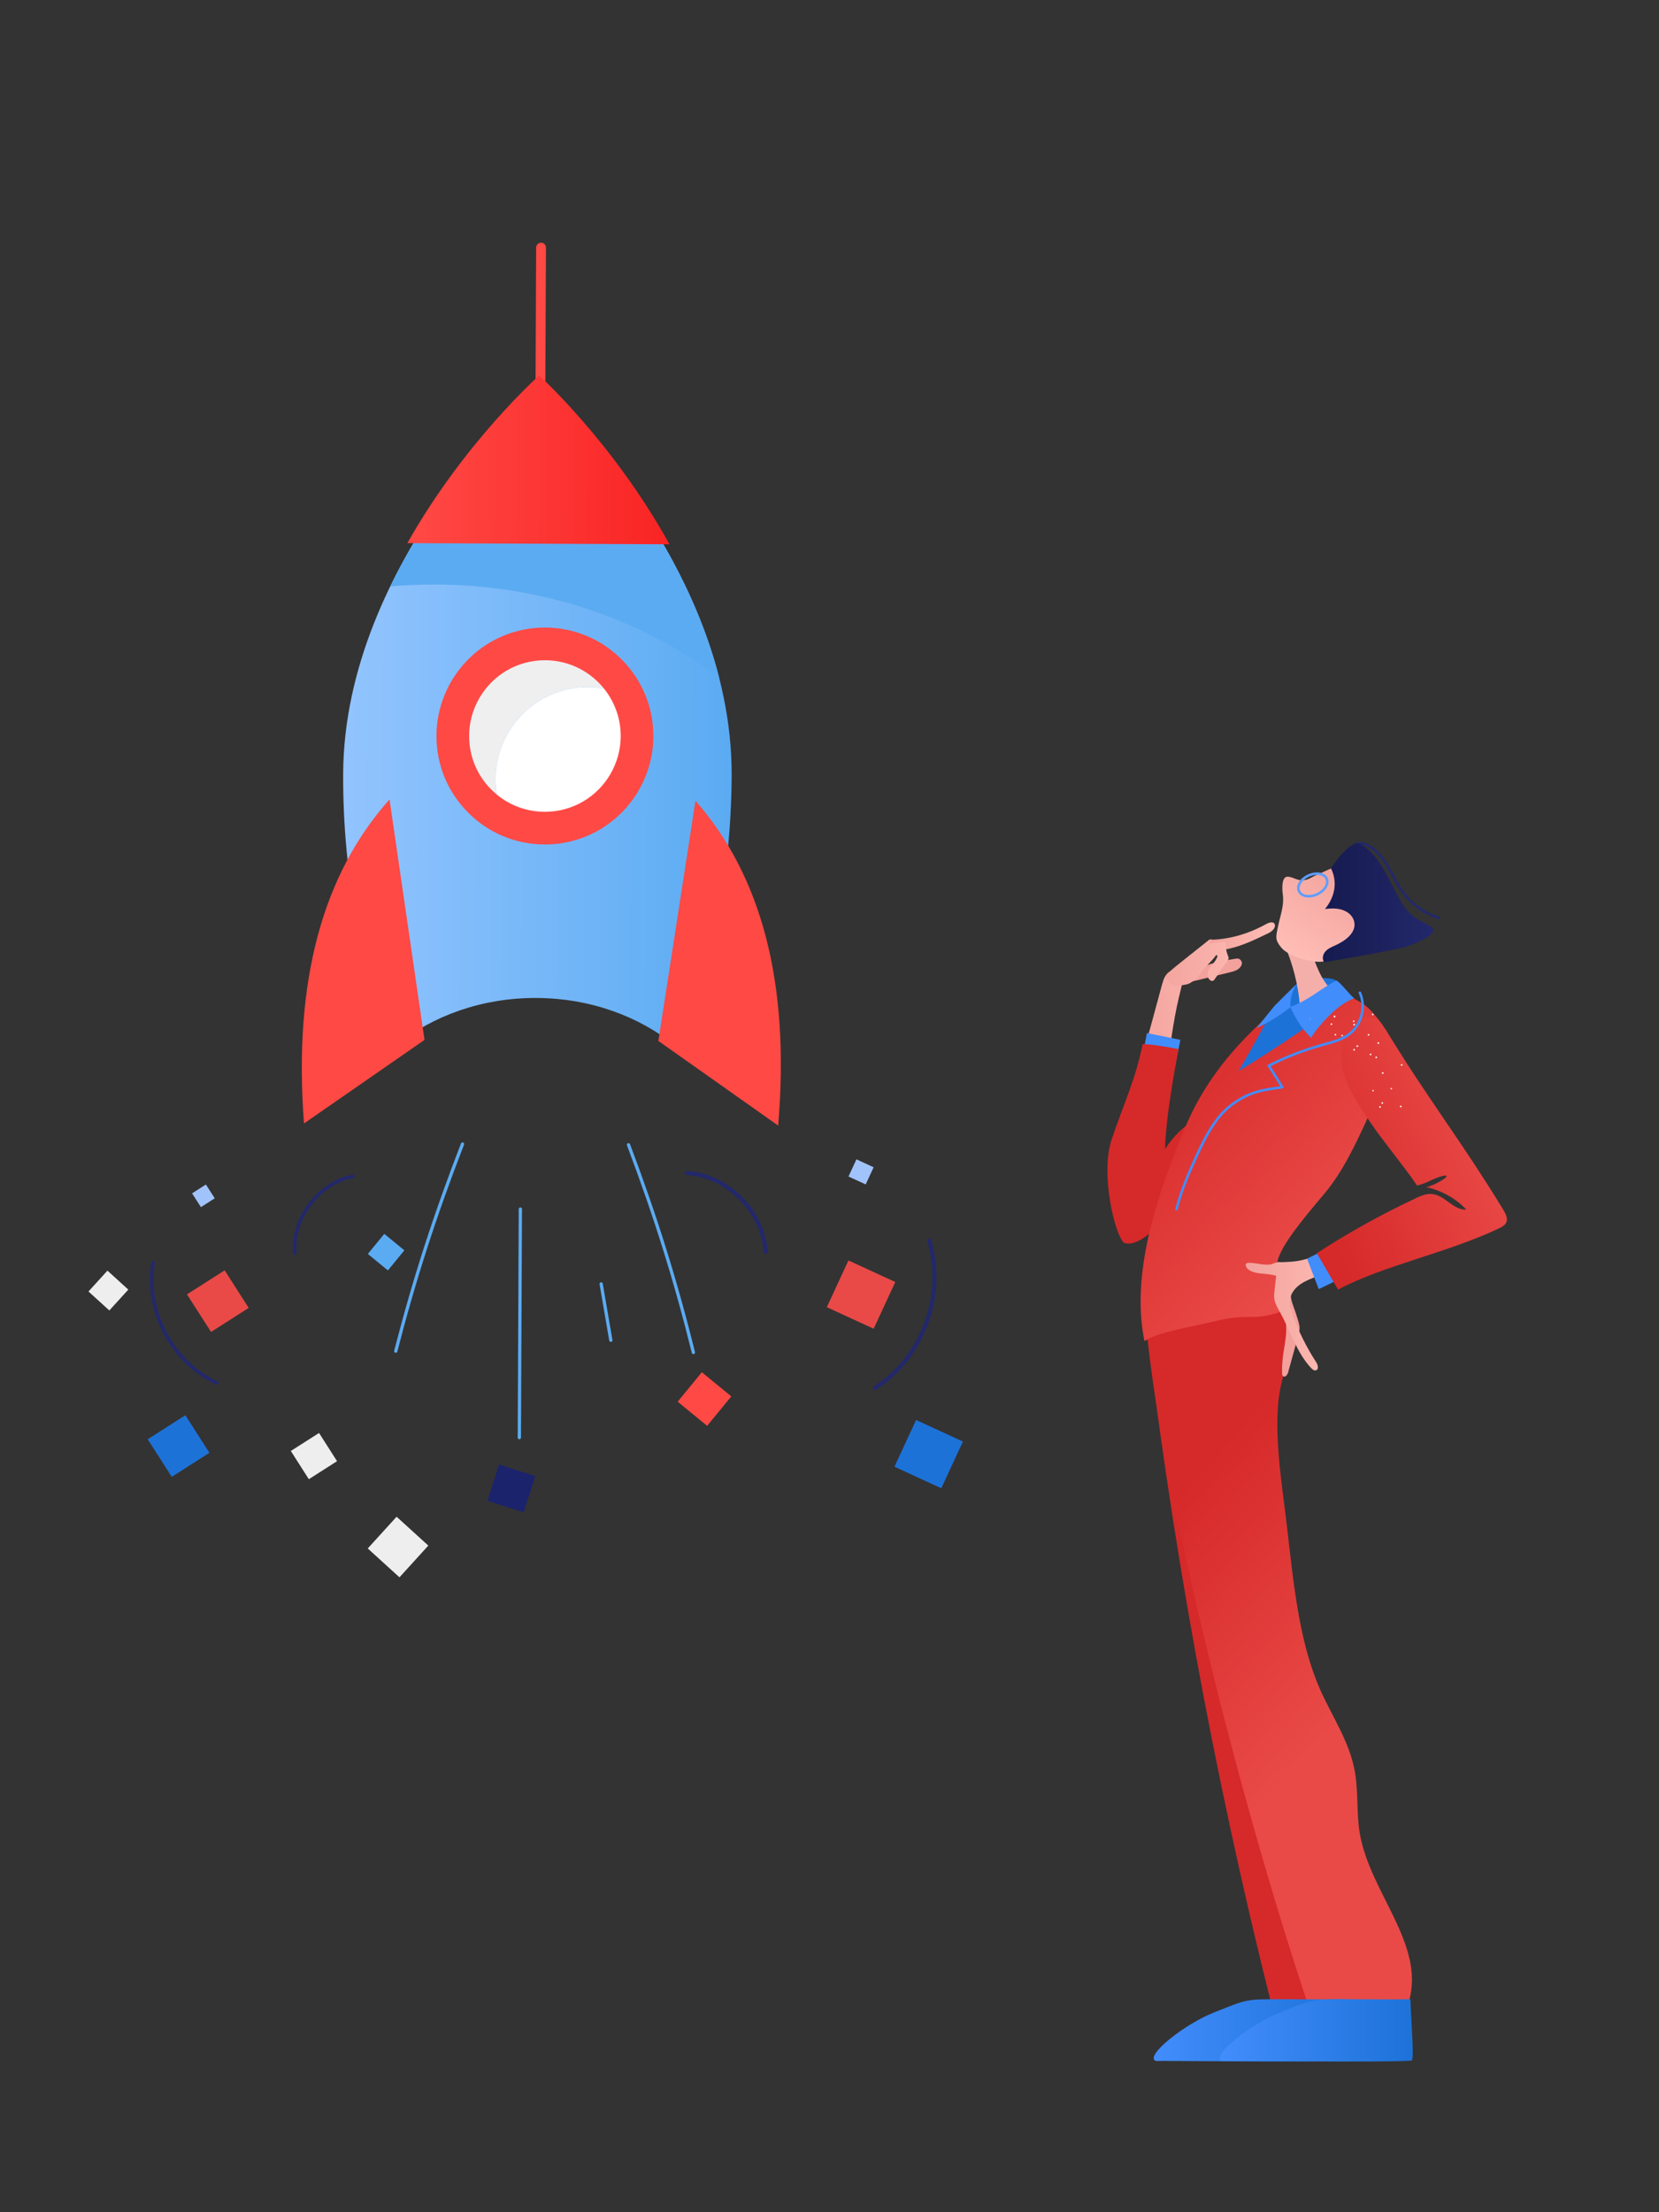 <?xml version="1.0" encoding="UTF-8"?><svg version="1.1" xmlns="http://www.w3.org/2000/svg" xmlns:xlink="http://www.w3.org/1999/xlink" viewBox="0 0 1200 1600" width="1200" height="1600" x="0px" y="0px">
              
              <rect x="0" y="0" width="1200" height="1600" fill="#333333" stroke="none"/>
              
              <!-- ITEM 0 -->
<g transform="translate(130.0 244.0) rotate(329.706 251.5 400.0) scale(2.286 2.286)">
<g transform="translate(-0.0 -0.0)">
<g clip-path="url(#clipPathId-collage-item-0)">
		<defs>
			<clipPath id="clipPathId-collage-item-0">
				<rect x="0.0" y="0.0" width="220.0" height="350.0"/>
			</clipPath>
		</defs>

<linearGradient id="SVGID_1_-i0" gradientUnits="userSpaceOnUse" x1="-472.534" y1="772.523" x2="-349.613" y2="772.523" gradientTransform="matrix(0.861 0.508 0.508 -0.861 102.032 1003.147)">
	<stop offset="0" style="stop-color:#92C4FE"/>
	<stop offset="1" style="stop-color:#5BABF2"/>
</linearGradient>
<path fill="url(#SVGID_1_-i0)" d="M95.307,205.795c14.729,8.693,25.193,21.497,30.353,35.318c20.508-13.6,41.559-36.241,58.482-64.914  c34.505-58.466,9.547-137.102,9.547-137.102s-80.903,16.157-115.408,74.624c-16.923,28.674-26.569,58.045-28.563,82.573  C64.311,194.13,80.578,197.102,95.307,205.795z"/>
<path fill="#EFEFEF" d="M159.06,129.144c3.903,2.303,7.07,5.374,9.427,8.907c0.907-10.802-4.274-21.683-14.235-27.562  c-13.863-8.181-31.733-3.576-39.916,10.287c-5.879,9.961-5.155,21.99,0.86,31.009c0.356-4.232,1.645-8.451,3.948-12.354  C127.326,125.568,145.198,120.963,159.06,129.144z"/>
<path fill="#FFFFFF" d="M164.539,150.405c2.303-3.903,3.593-8.122,3.948-12.354c-2.356-3.533-5.525-6.604-9.427-8.907  c-13.863-8.181-31.735-3.576-39.916,10.287c-2.303,3.903-3.593,8.122-3.948,12.354c2.356,3.533,5.525,6.604,9.427,8.907  C138.487,168.874,156.358,164.268,164.539,150.405z"/>
<path fill="#FF4945" d="M170.241,177.313l-48.468,59.685l19.214,42.241C167.273,241.909,176.212,208.098,170.241,177.313z"/>
<path fill="#FF4945" d="M86.869,128.108l-28.824,71.278l-46.267,3.596C31.754,161.929,57.034,137.76,86.869,128.108z"/>
<g>
	<path fill="#FF4945" d="M190.566,46.754c-0.269,0-0.54-0.069-0.788-0.215c-0.737-0.435-0.982-1.386-0.547-2.123l25.765-43.654   c0.437-0.737,1.39-0.981,2.124-0.548c0.737,0.435,0.982,1.386,0.547,2.123l-25.765,43.654   C191.611,46.482,191.095,46.754,190.566,46.754z"/>
</g>
<g>
	<path fill="#5BABF2" d="M81.623,328.212c-0.048,0-0.097-0.007-0.146-0.022c-0.274-0.081-0.431-0.367-0.349-0.641   c6.579-22.379,11.33-43.057,15.404-67.046c0.048-0.28,0.314-0.469,0.596-0.423c0.281,0.049,0.471,0.315,0.424,0.596   c-4.081,24.031-8.841,44.745-15.432,67.163C82.053,328.065,81.848,328.212,81.623,328.212z"/>
</g>
<g>
	<path fill="#5BABF2" d="M0.517,280.344c-0.131,0-0.263-0.05-0.364-0.15c-0.203-0.201-0.205-0.528-0.004-0.731   c16.444-16.608,32.278-30.787,51.34-45.97c0.223-0.181,0.549-0.142,0.727,0.082c0.178,0.223,0.141,0.548-0.083,0.726   c-19.028,15.159-34.834,29.312-51.249,45.89C0.783,280.292,0.65,280.344,0.517,280.344z"/>
</g>
<rect x="71.04" y="336.231" transform="matrix(-0.348 -0.938 0.938 -0.348 -216.998 533.58)" fill="#FF4945" width="12.05" height="12.05"/>
<rect x="4.291" y="329.717" transform="matrix(0.743 -0.669 0.669 0.743 -222.094 93.224)" fill="#1B236D" width="12.05" height="12.05"/>
<rect x="9.453" y="247.158" transform="matrix(-0.348 -0.938 0.938 -0.348 -217.291 351.393)" fill="#5BABF2" width="8.212" height="8.212"/>
<g>
	<path fill="#5BABF2" d="M20.482,323.681c-0.089,0-0.18-0.023-0.261-0.071c-0.246-0.146-0.328-0.462-0.183-0.708l36.748-62.267   c0.146-0.246,0.463-0.326,0.708-0.183c0.246,0.146,0.328,0.462,0.183,0.708l-36.748,62.267   C20.83,323.59,20.657,323.681,20.482,323.681z"/>
</g>
<g>
	<path fill="#5BABF2" d="M61.01,311.706c-0.061,0-0.122-0.01-0.181-0.033c-0.268-0.1-0.403-0.398-0.303-0.666l6.347-16.94   c0.1-0.267,0.399-0.405,0.666-0.302c0.268,0.1,0.403,0.398,0.303,0.666l-6.347,16.94C61.416,311.577,61.219,311.706,61.01,311.706z   "/>
</g>
<g>
	<path fill="#FF4945" d="M139.41,169.91c-6.107,0-12.128-1.648-17.413-4.768c-7.894-4.659-13.501-12.113-15.788-20.989   c-2.287-8.875-0.982-18.111,3.677-26.005c6.144-10.411,17.479-16.879,29.58-16.879c6.107,0,12.128,1.648,17.413,4.767   c16.296,9.617,21.728,30.698,12.112,46.993C162.845,163.443,151.511,169.91,139.41,169.91z M139.466,111.607   c-8.462,0-16.385,4.52-20.679,11.796c-3.255,5.516-4.167,11.97-2.569,18.173c1.599,6.202,5.517,11.411,11.033,14.667   c3.695,2.181,7.9,3.333,12.161,3.333c8.462,0,16.386-4.521,20.68-11.797c6.72-11.387,2.923-26.118-8.464-32.838   C147.931,112.759,143.726,111.607,139.466,111.607z"/>
</g>
<path fill="#5BABF2" d="M133.794,76.781c29.573,17.454,51.031,42.866,62.541,70.729c15.081-52.561-2.645-108.413-2.645-108.413  s-37.718,7.538-72.63,30.928C125.354,72.061,129.605,74.31,133.794,76.781z"/>
<linearGradient id="SVGID_2_-i0" gradientUnits="userSpaceOnUse" x1="-452.546" y1="853.565" x2="-369.605" y2="853.565" gradientTransform="matrix(0.861 0.508 0.508 -0.861 102.032 1003.147)">
	<stop offset="0" style="stop-color:#FF4945"/>
	<stop offset="1" style="stop-color:#F92424"/>
</linearGradient>
<path fill="url(#SVGID_2_-i0)" d="M204.07,103.103c0.888-36.806-8.663-66.916-8.663-66.916s-30.975,6.192-62.767,24.759L204.07,103.103  z"/>

</g>
</g>
</g>

<!-- ITEM 1 -->
<g transform="translate(477.0 857.0) rotate(90.0 119.0 100.5) scale(0.793 0.794)">
<g transform="translate(-0.0 -0.0)">
<g clip-path="url(#clipPathId-collage-item-1)">
		<defs>
			<clipPath id="clipPathId-collage-item-1">
				<rect x="0.0" y="0.0" width="300.0" height="253.0"/>
			</clipPath>
		</defs>

<polygon fill="#A1C3FC" points="15.652,104.241 0,97.009 7.225,81.34 22.877,88.573 "/>
<polygon fill="#E94A47" points="134.833,123.971 92.215,104.277 111.888,61.615 154.507,81.309 "/>
<polygon fill="#1D72D8" points="280.334,62.356 237.716,42.663 257.389,0 300.008,19.694 "/>
<g>
	<path fill="#23286B" d="M208.486,81.834c-0.612,0-1.216-0.306-1.574-0.863c-27.21-42.667-84.119-63.428-132.379-48.307   c-0.989,0.31-2.03-0.239-2.336-1.225c-0.31-0.986,0.239-2.032,1.224-2.338c49.809-15.615,108.553,5.823,136.644,49.86   c0.552,0.87,0.298,2.024-0.567,2.577C209.18,81.74,208.833,81.834,208.486,81.834z"/>
</g>
<g>
	<path fill="#23286B" d="M12.464,253c-0.041,0-0.078,0-0.119-0.004c-1.026-0.067-1.81-0.952-1.742-1.979   c2.38-37.532,36.079-71.025,73.586-73.139c1.048-0.138,1.91,0.732,1.966,1.759c0.06,1.027-0.728,1.912-1.757,1.968   c-35.717,2.017-67.807,33.909-70.075,69.644C14.259,252.242,13.438,253,12.464,253z"/>
</g>

</g>
</g>
</g>

<!-- ITEM 2 -->
<g transform="translate(286.0 869.0) rotate(262.195 -103.0 87.0) scale(-0.687 0.688)">
<g transform="translate(-0.0 -0.0)">
<g clip-path="url(#clipPathId-collage-item-2)">
		<defs>
			<clipPath id="clipPathId-collage-item-2">
				<rect x="0.0" y="0.0" width="300.0" height="253.0"/>
			</clipPath>
		</defs>

<polygon fill="#A1C3FC" points="15.652,104.241 0,97.009 7.225,81.34 22.877,88.573 "/>
<polygon fill="#E94A47" points="134.833,123.971 92.215,104.277 111.888,61.615 154.507,81.309 "/>
<polygon fill="#1D72D8" points="280.334,62.356 237.716,42.663 257.389,0 300.008,19.694 "/>
<g>
	<path fill="#23286B" d="M208.486,81.834c-0.612,0-1.216-0.306-1.574-0.863c-27.21-42.667-84.119-63.428-132.379-48.307   c-0.989,0.31-2.03-0.239-2.336-1.225c-0.31-0.986,0.239-2.032,1.224-2.338c49.809-15.615,108.553,5.823,136.644,49.86   c0.552,0.87,0.298,2.024-0.567,2.577C209.18,81.74,208.833,81.834,208.486,81.834z"/>
</g>
<g>
	<path fill="#23286B" d="M12.464,253c-0.041,0-0.078,0-0.119-0.004c-1.026-0.067-1.81-0.952-1.742-1.979   c2.38-37.532,36.079-71.025,73.586-73.139c1.048-0.138,1.91,0.732,1.966,1.759c0.06,1.027-0.728,1.912-1.757,1.968   c-35.717,2.017-67.807,33.909-70.075,69.644C14.259,252.242,13.438,253,12.464,253z"/>
</g>

</g>
</g>
</g>

<!-- ITEM 3 -->
<g transform="translate(266.0 1097.0) rotate(0.0 22.0 22.0) scale(0.073 0.073)">
<g transform="translate(-0.0 -0.0)">
<g clip-path="url(#clipPathId-collage-item-3)">
		<defs>
			<clipPath id="clipPathId-collage-item-3">
				<rect x="0.0" y="0.0" width="600.0" height="600.0"/>
			</clipPath>
		</defs>

<rect id="square-2-i3" x="87.63" y="87.638" transform="matrix(0.673 -0.74 0.74 0.673 -123.796 319.974)" fill="#EEEEEE" width="424.722" height="424.722"/>

</g>
</g>
</g>

<!-- ITEM 4 -->
<g transform="translate(210.0 1036.0) rotate(15.172 17.0 17.0) scale(0.057 0.057)">
<g transform="translate(-0.0 -0.0)">
<g clip-path="url(#clipPathId-collage-item-4)">
		<defs>
			<clipPath id="clipPathId-collage-item-4">
				<rect x="0.0" y="0.0" width="600.0" height="600.0"/>
			</clipPath>
		</defs>

<rect id="square-2-i4" x="87.63" y="87.638" transform="matrix(0.673 -0.74 0.74 0.673 -123.796 319.974)" fill="#EEEEEE" width="424.722" height="424.722"/>

</g>
</g>
</g>

<!-- ITEM 5 -->
<g transform="translate(64.0 919.0) rotate(0.0 14.5 14.5) scale(0.048 0.048)">
<g transform="translate(-0.0 -0.0)">
<g clip-path="url(#clipPathId-collage-item-5)">
		<defs>
			<clipPath id="clipPathId-collage-item-5">
				<rect x="0.0" y="0.0" width="600.0" height="600.0"/>
			</clipPath>
		</defs>

<rect id="square-2-i5" x="87.63" y="87.638" transform="matrix(0.673 -0.74 0.74 0.673 -123.796 319.974)" fill="#EEEEEE" width="424.722" height="424.722"/>

</g>
</g>
</g>

<!-- ITEM 6 -->
<g transform="translate(1090.0 609.0) rotate(0.0 -144.5 441.0) scale(-1.762 1.764)">
<g transform="translate(-0.0 -0.0)">
<g clip-path="url(#clipPathId-collage-item-6)">
		<defs>
			<clipPath id="clipPathId-collage-item-6">
				<rect x="0.0" y="0.0" width="164.0" height="500.0"/>
			</clipPath>
		</defs>

<path fill="#F2A19C" d="M110.894,47.774c-0.777-0.12-1.736,0.494-2.024,1.376c-0.191,0.586-0.009,1.198,0.265,1.671  c0.953,1.651,2.835,2.176,4.576,2.598c4.618,1.12,9.238,2.24,13.856,3.36c2.154,0.522,4.372,1.046,6.642,0.58  c0.199-1.025,0.397-2.048,0.596-3.073c0.044-0.228,0.087-0.473,0.006-0.668c-0.108-0.262-0.391-0.341-0.645-0.395  c-3.833-0.821-7.698-1.564-11.388-2.847C118.927,49.039,115.174,48.436,110.894,47.774z"/>
<g>
	<path fill="#23286B" d="M28.006,31.654c-0.219,0-0.422-0.139-0.492-0.358c-0.087-0.271,0.063-0.56,0.335-0.647   c5.859-1.865,11.056-5.633,14.639-10.61c1.466-2.038,2.683-4.301,3.859-6.491c0.718-1.336,1.46-2.715,2.255-4.041   c2.636-4.391,5.478-7.266,8.691-8.789c2.011-0.955,4.613-1.143,5.898,0.584c0.17,0.229,0.122,0.551-0.108,0.721   c-0.231,0.17-0.553,0.122-0.724-0.107c-0.931-1.25-3.049-1.014-4.622-0.268c-3.065,1.454-5.686,4.119-8.248,8.388   c-0.783,1.305-1.519,2.674-2.231,3.999c-1.193,2.218-2.426,4.512-3.932,6.604c-3.71,5.156-9.096,9.059-15.165,10.991   C28.112,31.647,28.058,31.654,28.006,31.654z"/>
</g>
<path fill="#D62929" d="M77.879,419.956c7.252-14.703,2.116-32.421,5.351-48.481c3.071-15.249,13.498-28.108,17.582-43.119  c1.993-7.325,2.421-14.969,2.839-22.546c0.929-16.83,1.857-33.717,0.575-50.525c-1.021-13.399-3.444-26.718-3.321-40.156  s3.078-27.391,11.568-37.838c10.9,6.903,24.176,10.005,37.023,8.653c-11.142,97.694-28.749,194.655-52.668,290.049  c-12.812,0.114-25.625,0.228-38.436,0.342c-2.581-13.806,0.461-28.572,8.294-40.252C70.336,430.641,74.982,425.829,77.879,419.956z"/>
<path fill="#1D72D8" d="M88.719,62.207c0.84,5.328-0.585,9.972-6.105,9.972S67.782,65.77,67.782,61.693  c0-2.038,0.129-3.338,2.279-4.879c1.675-1.201,5.334-1.046,8.094-1.046C83.673,55.768,88.084,58.18,88.719,62.207z"/>
<linearGradient id="SVGID_1_-i6" gradientUnits="userSpaceOnUse" x1="62.171" y1="149.682" x2="145.819" y2="224.192" gradientTransform="matrix(1 0 0 -1 0 502)">
	<stop offset="0" style="stop-color:#E94A47"/>
	<stop offset="1" style="stop-color:#D62929"/>
</linearGradient>
<path fill="url(#SVGID_1_-i6)" d="M62.513,380.664c-1.589,8.479-0.675,17.336-2.122,25.847c-4.123,24.27-26.858,45.225-20.191,68.788  c13.491,1.283,26.969,2.736,40.431,4.36c33.502-98.787,71.474-256.65,68.158-305.8c-12.719-1.865-22.129-2.287-34.954-2.669  c-3.606-0.107-7.397-0.108-10.563,1.81c-3.668,2.222-4.896,2.554-7.226,6.489c-11.122,18.775-6.77,28.403-3.384,42.844  c3.91,16.683-0.359,40.911-2.417,58.73c-2.709,23.451-4.987,47.098-13.596,66.484C71.763,358.546,64.763,368.657,62.513,380.664z"/>
<path fill="#1D72D8" d="M137.075,139.297c-6.746-4.805-15.416-5.796-23.669-6.634c-9.964-1.013-19.927-2.026-29.891-3.039  c-0.203-11.081-2.145-22.052-3.044-33.099s-5.379-21.342,9.127-32.253c12.411,11.072,16.38,14.466,25.95,27.119  C125.12,104.044,134.837,123.616,137.075,139.297z"/>
<path fill="#F4AFAB" d="M80.718,41.421c3.518,0.914,7.251,0.996,10.805,0.236c-3.549,8.011-5.77,16.602-6.544,25.323  c-4.515-3.034-9.96-4.675-15.407-4.643c5.448-3.238,7.96-9.647,10.101-15.594C80.292,45.025,80.92,43.234,80.718,41.421z"/>
<linearGradient id="SVGID_2_-i6" gradientUnits="userSpaceOnUse" x1="102.841" y1="413.747" x2="157.459" y2="413.747" gradientTransform="matrix(1 0 0 -1 0 502)">
	<stop offset="0" style="stop-color:#FFBEB6"/>
	<stop offset="1" style="stop-color:#F2A19C"/>
</linearGradient>
<path fill="url(#SVGID_2_-i6)" d="M135.15,51.739c5.088,1.496,5.532,3.333,6.907,8.436c4.873,18.084,10.894,40.807,17.94,58.166  c-6.624,3.195-11.625,4.708-18.782,6.426c-1.012-21.824-2.049-43.829-7.505-64.989C132.974,56.919,132.535,53.124,135.15,51.739z"/>
<polygon fill="#428DFC" points="147.784,78.318 134.044,81.104 136.159,91.466 150.107,90.429 "/>
<linearGradient id="SVGID_3_-i6" gradientUnits="userSpaceOnUse" x1="104.262" y1="452.637" x2="143.669" y2="452.637" gradientTransform="matrix(1 0 0 -1 0 502)">
	<stop offset="0" style="stop-color:#FFBEB6"/>
	<stop offset="1" style="stop-color:#F2A19C"/>
</linearGradient>
<path fill="url(#SVGID_3_-i6)" d="M139.646,56c-1.078,2.685-3.959,3.491-8.654,2.241c-1.064-0.283-3.887-2.333-4.605-3.531  c-2.538-4.236-6.324-6.225-8.014-10.215c-0.749-1.767,0.27-2.843,1.906-4.097c0.351-0.392,1.505-0.668,1.919-0.341  c3.437,2.725,6.874,5.45,10.312,8.175c2.249,1.783,4.5,3.567,6.61,5.508c0.304,0.28,0.62,0.585,0.724,0.983  C139.957,55.146,139.81,55.593,139.646,56z"/>
<linearGradient id="SVGID_4_-i6" gradientUnits="userSpaceOnUse" x1="95.224" y1="461.79" x2="123.153" y2="461.79" gradientTransform="matrix(1 0 0 -1 0 502)">
	<stop offset="0" style="stop-color:#FFBEB6"/>
	<stop offset="1" style="stop-color:#F2A19C"/>
</linearGradient>
<path fill="url(#SVGID_4_-i6)" d="M95.317,33.769c-0.516,1.466,1.208,2.936,2.577,3.597c5.654,2.733,11.377,5.489,17.249,6.596  c2.822,0.532,6.015,0.89,8.01,3.53c-0.442-2.468-0.884-4.936-1.326-7.404c-7.705-0.15-15.607-2.362-22.946-6.424  C97.616,32.965,95.802,32.391,95.317,33.769z"/>
<path fill="#D62929" d="M149.565,82.878c2.846,14.465,8.066,25.174,12.728,39.164s-1.29,39.154-5.158,42.363  c-5.919,1.693-12.434-6.013-17.409-9.628c-10.441-7.588-6.562-8.402-15.014-18.139c1.986-10.156-1.645-20.088-2.206-30.418  c7.182,10.705,10.684,8.968,17.866,19.674c-0.475-15.911-5.619-40.979-5.619-40.979S145.493,82.761,149.565,82.878z"/>
<linearGradient id="SVGID_5_-i6" gradientUnits="userSpaceOnUse" x1="87.564" y1="454.228" x2="62.626" y2="490.226" gradientTransform="matrix(1 0 0 -1 0 502)">
	<stop offset="0" style="stop-color:#FFBEB6"/>
	<stop offset="1" style="stop-color:#F2A19C"/>
</linearGradient>
<path fill="url(#SVGID_5_-i6)" d="M83.622,15.679c2.099,0.288,4.112-1.269,6.221-1.475c2.702-0.265,2.511,4.842,2.136,7.518  c-0.577,4.119,1.046,8.466,1.913,12.534c1.027,4.823,1.382,5.748-1.229,8.995c-2.862,3.559-12.384,6.365-16.924,5.777  s-6.912-1.495-10.956-3.634c-4.869-2.575-9.971-5.499-12.493-10.38c-3.861-7.473-0.001-17.059,6.549-22.36  c1.682-1.361,3.581-2.549,5.708-2.967c4.737-0.933,9.235,2.028,13.691,3.881C80.706,14.594,80.97,15.314,83.622,15.679z"/>
<linearGradient id="SVGID_6_-i6" gradientUnits="userSpaceOnUse" x1="30.214" y1="477.107" x2="75.572" y2="477.107" gradientTransform="matrix(1 0 0 -1 0 502)">
	<stop offset="0" style="stop-color:#23286B"/>
	<stop offset="1" style="stop-color:#151A4F"/>
</linearGradient>
<path fill="url(#SVGID_6_-i6)" d="M62.711,32.605c0.399-1.718,1.613-3.139,3.146-4.02c2.71-1.558,5.856-1.487,8.856-1.124  c-4.061-4.791-5.283-11.018-2.502-16.644c-2.67-4.373-8.821-11.537-11.636-10.117C50.933,5.564,48.058,18.247,41.799,27.02  c-2.593,3.635-5.247,4.541-10.405,7.537c-4.631,2.69,5.616,6.909,9.258,8.136c5.225,1.761,34.355,6.577,34.355,6.577  c0.999-1.259,0.575-3.203-0.492-4.405c-1.067-1.203-2.61-1.854-4.081-2.51C66.304,40.513,61.663,37.111,62.711,32.605z"/>
<g>
	<path fill="#5E9EFC" d="M81.375,22.743c-1.208,0-2.479-0.29-3.681-0.839c-3.382-1.548-5.24-4.741-4.143-7.12   c0.678-1.468,2.34-2.345,4.445-2.345c1.207,0,2.479,0.29,3.68,0.839c1.606,0.735,2.925,1.858,3.712,3.16   c0.825,1.366,0.979,2.771,0.43,3.958C85.141,21.865,83.481,22.743,81.375,22.743z M77.997,13.469c-1.69,0-3,0.652-3.505,1.745   c-0.86,1.862,0.772,4.442,3.636,5.753c1.065,0.487,2.189,0.746,3.249,0.746c1.69,0,2.999-0.653,3.504-1.745   c0.4-0.868,0.267-1.932-0.377-2.998c-0.682-1.128-1.838-2.107-3.258-2.757C80.178,13.726,79.056,13.469,77.997,13.469z"/>
</g>
<linearGradient id="SVGID_7_-i6" gradientUnits="userSpaceOnUse" x1="73.606" y1="339.979" x2="151.752" y2="408.549" gradientTransform="matrix(1 0 0 -1 0 502)">
	<stop offset="0" style="stop-color:#E94A47"/>
	<stop offset="1" style="stop-color:#D62929"/>
</linearGradient>
<path fill="url(#SVGID_7_-i6)" d="M110.163,93.931c0,0-15.563-26.687-11.699-22.436c3.532,3.886,22.405,19.096,33.174,44.528  c12.656,29.887,22.758,61.424,17.151,88.647c-5.415-3.804-19.527-5.869-28.37-8.069c-16.413-4.085-14.803,0.798-30.659-5.077  c4.513-10.591,6.618-15.382,3.384-22.626c-3.232-7.244-12.992-18.507-18.098-24.589c-7.825-9.318-12.986-20.515-18.053-31.562  c-4.372-9.53-7.522-35.734-5.957-37.784c6.814-8.927,7.352-8.212,14.527-12.319C77.752,74.412,110.163,93.931,110.163,93.931z"/>
<linearGradient id="SVGID_8_-i6" gradientUnits="userSpaceOnUse" x1="102.976" y1="452.997" x2="142.306" y2="452.997" gradientTransform="matrix(1 0 0 -1 0 502)">
	<stop offset="0" style="stop-color:#FFBEB6"/>
	<stop offset="1" style="stop-color:#F2A19C"/>
</linearGradient>
<path fill="url(#SVGID_8_-i6)" d="M120.082,45.865c1.349,1.487,2.698,2.973,4.045,4.46c0.895,0.987,1.886,2.029,3.196,2.279  s2.916-0.785,2.675-2.092c-0.088-0.477-0.393-0.883-0.689-1.268c-1.471-1.913-2.941-3.826-4.412-5.739  c-0.43-0.56-0.876-1.134-1.486-1.491c-0.605-0.355-1.32-0.465-2.017-0.555c-2.008-0.258-4.031-0.395-6.054-0.41  c0.198,1.826-0.066,3.7-0.759,5.402c-0.191,0.469-0.418,0.974-0.28,1.46c0.062,0.218,0.192,0.409,0.322,0.596  c1.766,2.559,3.532,5.118,5.298,7.677c0.203,0.293,0.427,0.604,0.765,0.723c0.358,0.126,0.76-0.001,1.077-0.208  c1.082-0.707,1.356-2.233,0.992-3.469s-1.224-2.257-2.043-3.255c-0.819-0.998-1.642-2.061-1.909-3.322  C119.23,46.39,119.656,46.128,120.082,45.865z"/>
<path fill="#428DFC" d="M80.344,80.338c-0.221-1.123-9.066-13.284-17.652-16.267c1.759-1.341,5.53-6.344,7.242-7.262  c6.457,3.054,10.042,7.349,19.02,10.833C85.756,74.127,83.957,76.629,80.344,80.338z"/>
<path fill="#428DFC" d="M88.792,67.642c4.626,3.658,9.305,6.47,14.023,8.665l-7.414-9.146l-8.704-8.665  C88.327,62.037,89.239,65.199,88.792,67.642z"/>
<path fill="#F2A19C" d="M85.707,202.546c1.367,4.951,2.734,9.902,4.101,14.853c0.274,0.994,1.185,2.25,2.035,1.66  c0.413-0.287,0.466-0.866,0.474-1.368c0.034-2.369-0.101-4.74-0.403-7.09c-0.443-3.446-1.246-6.858-1.308-10.331  c-0.118-6.564,2.408-13.162,1.031-19.583c-0.099-0.462-0.229-0.94-0.55-1.288c-0.326-0.353-0.802-0.52-1.258-0.676  c-1.849-0.628-0.718,2.738-2.567,2.11c2.976,5.312,0.722,7.831-1.011,13.663c-0.478,1.61-1.141,3.209-1.126,4.887  C85.133,200.46,85.421,201.51,85.707,202.546z"/>
<linearGradient id="SVGID_9_-i6" gradientUnits="userSpaceOnUse" x1="68.196" y1="310.85" x2="107.229" y2="310.85" gradientTransform="matrix(1 0 0 -1 0 502)">
	<stop offset="0" style="stop-color:#FFBEB6"/>
	<stop offset="1" style="stop-color:#F2A19C"/>
</linearGradient>
<path fill="url(#SVGID_9_-i6)" d="M106.86,172.708c-0.25-0.17-0.571-0.188-0.873-0.189c-2.951-0.015-5.873,1.066-8.8,0.698  c-1.344-0.169-2.624-1.285-4.365-0.951c-0.249,0.047-2.566-0.108-3.09-0.126c-6.444-0.218-12.8-2.528-17.871-6.494  c-1.104,2.03-2.206,4.059-3.31,6.088c-0.198,0.365-0.402,0.761-0.344,1.171c0.086,0.607,0.691,0.981,1.236,1.266  c2.658,1.383,5.385,2.636,8.167,3.752c2.404,0.965,4.875,1.84,7.02,3.288c2.145,1.448,3.97,3.579,4.4,6.124  c0.368,2.18-0.313,4.39-1.059,6.472c-2.441,6.808-5.679,13.332-9.626,19.4c-0.719,1.105-1.228,2.982,0.029,3.392  c0.744,0.243,1.48-0.352,2.014-0.923c5.949-6.362,8.453-15.093,12.667-22.705c1.025-1.852,2.181-3.713,2.443-5.811  c0.14-1.12,0.016-2.255-0.109-3.378c-0.22-1.987-0.441-3.975-0.66-5.963c1.823-0.492,3.743-0.688,5.634-0.861  c2.26-0.207,4.738-0.509,6.285-2.163C107.195,174.211,107.522,173.156,106.86,172.708z"/>
<polygon fill="#428DFC" points="77.25,183.307 82.061,170.837 71.632,165.695 65.52,177.676 "/>
<linearGradient id="SVGID_10_-i6" gradientUnits="userSpaceOnUse" x1="30.493" y1="398.799" x2="103.858" y2="371.727" gradientTransform="matrix(0.999 0.051 0.051 -0.999 -39.111 503.324)">
	<stop offset="0" style="stop-color:#E94A47"/>
	<stop offset="1" style="stop-color:#D62929"/>
</linearGradient>
<path fill="url(#SVGID_10_-i6)" d="M33.103,141.501c-2.972-0.472-11.479-5.301-7.094-4.678c4.352,1.018,6.506,3.001,10.858,4.019  c5.62-8.237,13.438-17.438,19.057-25.675c8.716-12.773,15.298-22.949,10.175-37.349c-1.608-4.521-4.944-6.508-10.005-5.916  c-3.266,0.382-5.707,3.979-6.673,5.56c-17.74,29.001-30.2,44.327-47.939,73.328c-1.04,1.699-2.089,3.782-1.06,5.503  c0.576,0.963,1.681,1.552,2.747,2.064c20.73,9.947,47.866,15.336,66.159,25.156c3.567-6.112,5.133-8.822,8.699-14.934  c-12.925-8.394-26.516-15.934-40.629-22.54c-2.017-0.944-4.172-1.894-6.424-1.753c-5.429,0.34-8.847,6.716-14.286,6.42  C20.91,146.175,26.74,142.907,33.103,141.501z"/>
<g>
	<path fill="#428DFC" d="M135.652,151.034c-0.233,0-0.443-0.156-0.502-0.389c-2-7.924-5.394-15.583-8.42-22.142   c-3.586-7.773-7.656-15.773-14.481-20.677c-6.905-4.962-11.874-5.653-20.105-6.797c-0.174-0.024-0.323-0.134-0.397-0.292   c-0.073-0.158-0.063-0.343,0.03-0.49l5.233-8.349c-6.787-3.394-13.932-6.144-21.248-8.176l-1.161-0.318   c-3.535-0.966-7.192-1.964-10.165-4.203c-5.222-3.934-7.218-11.676-4.545-17.629c0.116-0.259,0.421-0.376,0.684-0.259   c0.261,0.116,0.378,0.421,0.261,0.681c-2.485,5.532-0.629,12.73,4.224,16.387c2.815,2.12,6.373,3.091,9.814,4.032l1.164,0.32   c7.563,2.102,14.946,4.962,21.942,8.504c0.129,0.065,0.225,0.182,0.264,0.321c0.039,0.139,0.018,0.288-0.06,0.41l-5.11,8.155   c7.923,1.106,12.889,1.923,19.778,6.873c7.028,5.05,11.172,13.184,14.814,21.082c3.044,6.6,6.462,14.312,8.484,22.32   c0.068,0.276-0.099,0.556-0.375,0.625C135.735,151.028,135.693,151.034,135.652,151.034z"/>
</g>
<linearGradient id="SVGID_11_-i6" gradientUnits="userSpaceOnUse" x1="-1228.033" y1="14.771" x2="-1148.781" y2="14.771" gradientTransform="matrix(-1 0 0 -1 -1083.039 502)">
	<stop offset="0" style="stop-color:#428DFC"/>
	<stop offset="1" style="stop-color:#1D72D8"/>
</linearGradient>
<path fill="url(#SVGID_11_-i6)" d="M144.188,499.77c4.668-2.013-11.925-15.308-24.583-20.136c-7.641-2.914-10.897-4.904-18.386-5.093  c-8.476-0.214-26.062,0.132-34.537-0.082c-0.232,8.682-1.689,25.312-0.444,25.157C74.9,500.468,143.099,499.614,144.188,499.77z"/>
<linearGradient id="SVGID_12_-i6" gradientUnits="userSpaceOnUse" x1="-1200.954" y1="14.771" x2="-1121.701" y2="14.771" gradientTransform="matrix(-1 0 0 -1 -1083.039 502)">
	<stop offset="0" style="stop-color:#428DFC"/>
	<stop offset="1" style="stop-color:#1D72D8"/>
</linearGradient>
<path fill="url(#SVGID_12_-i6)" d="M117.11,499.77c4.668-2.013-11.925-15.308-24.583-20.136c-7.641-2.914-10.897-4.904-18.386-5.093  c-8.476-0.214-26.062,0.132-34.537-0.082c-0.232,8.682-1.689,25.312-0.445,25.157C47.821,500.468,116.02,499.614,117.11,499.77z"/>
<path id="texture_3_-i6" fill="#FFFFFF" d="M71.928,74.368c-0.182,0.077-0.282,0.247-0.205,0.428l0,0  c0.078,0.181,0.248,0.281,0.43,0.204l0,0c0.182-0.077,0.282-0.247,0.205-0.428l0,0C72.282,74.39,72.11,74.292,71.928,74.368  L71.928,74.368z M43.353,91.102C43.183,91.004,43,91.08,42.9,91.251c-0.099,0.17-0.023,0.352,0.149,0.451l0,0  c0.171,0.099,0.354,0.023,0.453-0.148C43.691,91.389,43.525,91.201,43.353,91.102L43.353,91.102L43.353,91.102z M51.126,94.421  c-0.171-0.099-0.354-0.023-0.453,0.148c-0.099,0.17-0.023,0.352,0.149,0.451l0,0c0.171,0.099,0.354,0.023,0.453-0.148l0,0  C51.369,94.79,51.297,94.521,51.126,94.421L51.126,94.421z M56.563,78.78c-0.099,0.17-0.111,0.346-0.034,0.528  c0.171,0.099,0.348,0.11,0.531,0.034c0.099-0.17,0.111-0.346,0.028-0.44C56.929,78.627,56.752,78.616,56.563,78.78z M62.471,84.896  c-0.099,0.17-0.111,0.346-0.034,0.528c0.171,0.099,0.348,0.11,0.531,0.034c0.099-0.17,0.111-0.346,0.028-0.44  C62.836,84.743,62.57,84.726,62.471,84.896L62.471,84.896z M43.598,108.075c-0.177-0.011-0.365,0.153-0.375,0.33  c-0.011,0.176,0.154,0.364,0.331,0.374l0,0c0.177,0.011,0.365-0.153,0.375-0.33l0,0C43.94,108.274,43.774,108.086,43.598,108.075z   M52.102,108.262c-0.177-0.011-0.365,0.153-0.375,0.33c-0.011,0.176,0.154,0.364,0.331,0.374c0.177,0.011,0.365-0.153,0.375-0.33  l0,0C52.445,108.46,52.279,108.273,52.102,108.262L52.102,108.262L52.102,108.262z M62.684,73.251  c-0.094,0.082-0.2,0.341-0.028,0.44c0.083,0.094,0.342,0.199,0.442,0.028c0.094-0.082,0.2-0.341,0.028-0.44l0,0  C63.049,73.098,62.872,73.087,62.684,73.251L62.684,73.251z M67.454,79.118c-0.094,0.082-0.2,0.341-0.028,0.44  c0.083,0.094,0.253,0.193,0.442,0.028c0.094-0.082,0.193-0.252,0.028-0.44l0,0C67.724,79.047,67.549,79.036,67.454,79.118  L67.454,79.118L67.454,79.118z M47.523,100.817c-0.177-0.011-0.359,0.066-0.37,0.241c-0.011,0.176,0.071,0.27,0.242,0.369l0,0  c0.177,0.011,0.359-0.066,0.37-0.241l0,0C47.776,101.01,47.699,100.829,47.523,100.817L47.523,100.817z M55.011,101.645  c-0.177-0.011-0.359,0.066-0.37,0.241c-0.011,0.176,0.071,0.27,0.242,0.369l0,0c0.177,0.011,0.359-0.066,0.37-0.241l0,0  C55.264,101.839,55.187,101.656,55.011,101.645L55.011,101.645z M56.139,86.791c-0.171-0.099-0.354-0.023-0.453,0.148  c-0.099,0.17-0.023,0.352,0.149,0.451c0.171,0.099,0.354,0.023,0.453-0.148C56.388,87.072,56.31,86.89,56.139,86.791L56.139,86.791z   M55.237,70.394c-0.171-0.099-0.354-0.023-0.453,0.148c-0.099,0.17-0.023,0.352,0.149,0.451c0.172,0.099,0.354,0.023,0.453-0.148  C55.486,70.675,55.408,70.493,55.237,70.394L55.237,70.394z M62.865,74.587c-0.171-0.099-0.354-0.023-0.453,0.148  c-0.099,0.17-0.023,0.352,0.149,0.451c0.171,0.099,0.354,0.023,0.453-0.148C63.113,74.868,63.036,74.687,62.865,74.587  L62.865,74.587z M70.586,78.699c-0.171-0.099-0.354-0.023-0.453,0.148c-0.099,0.17-0.023,0.352,0.149,0.451  c0.171,0.099,0.354,0.023,0.453-0.148C70.746,78.974,70.669,78.793,70.586,78.699z M51.05,106.694  c-0.182,0.077-0.282,0.247-0.205,0.428c0.078,0.181,0.248,0.281,0.43,0.204c0.182-0.077,0.282-0.247,0.205-0.428  C51.492,106.722,51.232,106.617,51.05,106.694L51.05,106.694z M81.093,72.565c-0.166-0.187-0.342-0.199-0.531-0.034 M53.669,87.959  c-0.177-0.011-0.365,0.153-0.375,0.33c-0.011,0.176,0.154,0.364,0.331,0.374c0.177,0.011,0.365-0.153,0.375-0.33l0,0  C54.012,88.157,53.846,87.97,53.669,87.959L53.669,87.959L53.669,87.959z M52.804,82.074c-0.177-0.011-0.365,0.153-0.375,0.33  c-0.011,0.176,0.154,0.364,0.331,0.374c0.177,0.011,0.359-0.066,0.375-0.33C53.146,82.273,52.98,82.086,52.804,82.074L52.804,82.074  z M61.418,83.328c-0.177-0.011-0.365,0.153-0.375,0.33c-0.011,0.176,0.066,0.357,0.331,0.374c0.177,0.011,0.365-0.153,0.464-0.323  C61.76,83.526,61.595,83.339,61.418,83.328L61.418,83.328z M70.889,71.21c-0.171-0.099-0.354-0.023-0.453,0.148l0,0  c-0.099,0.17-0.023,0.352,0.143,0.539c0.171,0.099,0.354,0.023,0.541-0.142C71.137,71.492,71.059,71.309,70.889,71.21L70.889,71.21z   M72.188,74.473c-0.177-0.011-0.271,0.071-0.365,0.153c-0.011,0.176,0.071,0.27,0.154,0.364c0.177,0.011,0.271-0.071,0.365-0.153  l0,0C72.353,74.66,72.276,74.478,72.188,74.473L72.188,74.473L72.188,74.473z"/>

</g>
</g>
</g>

              </svg>